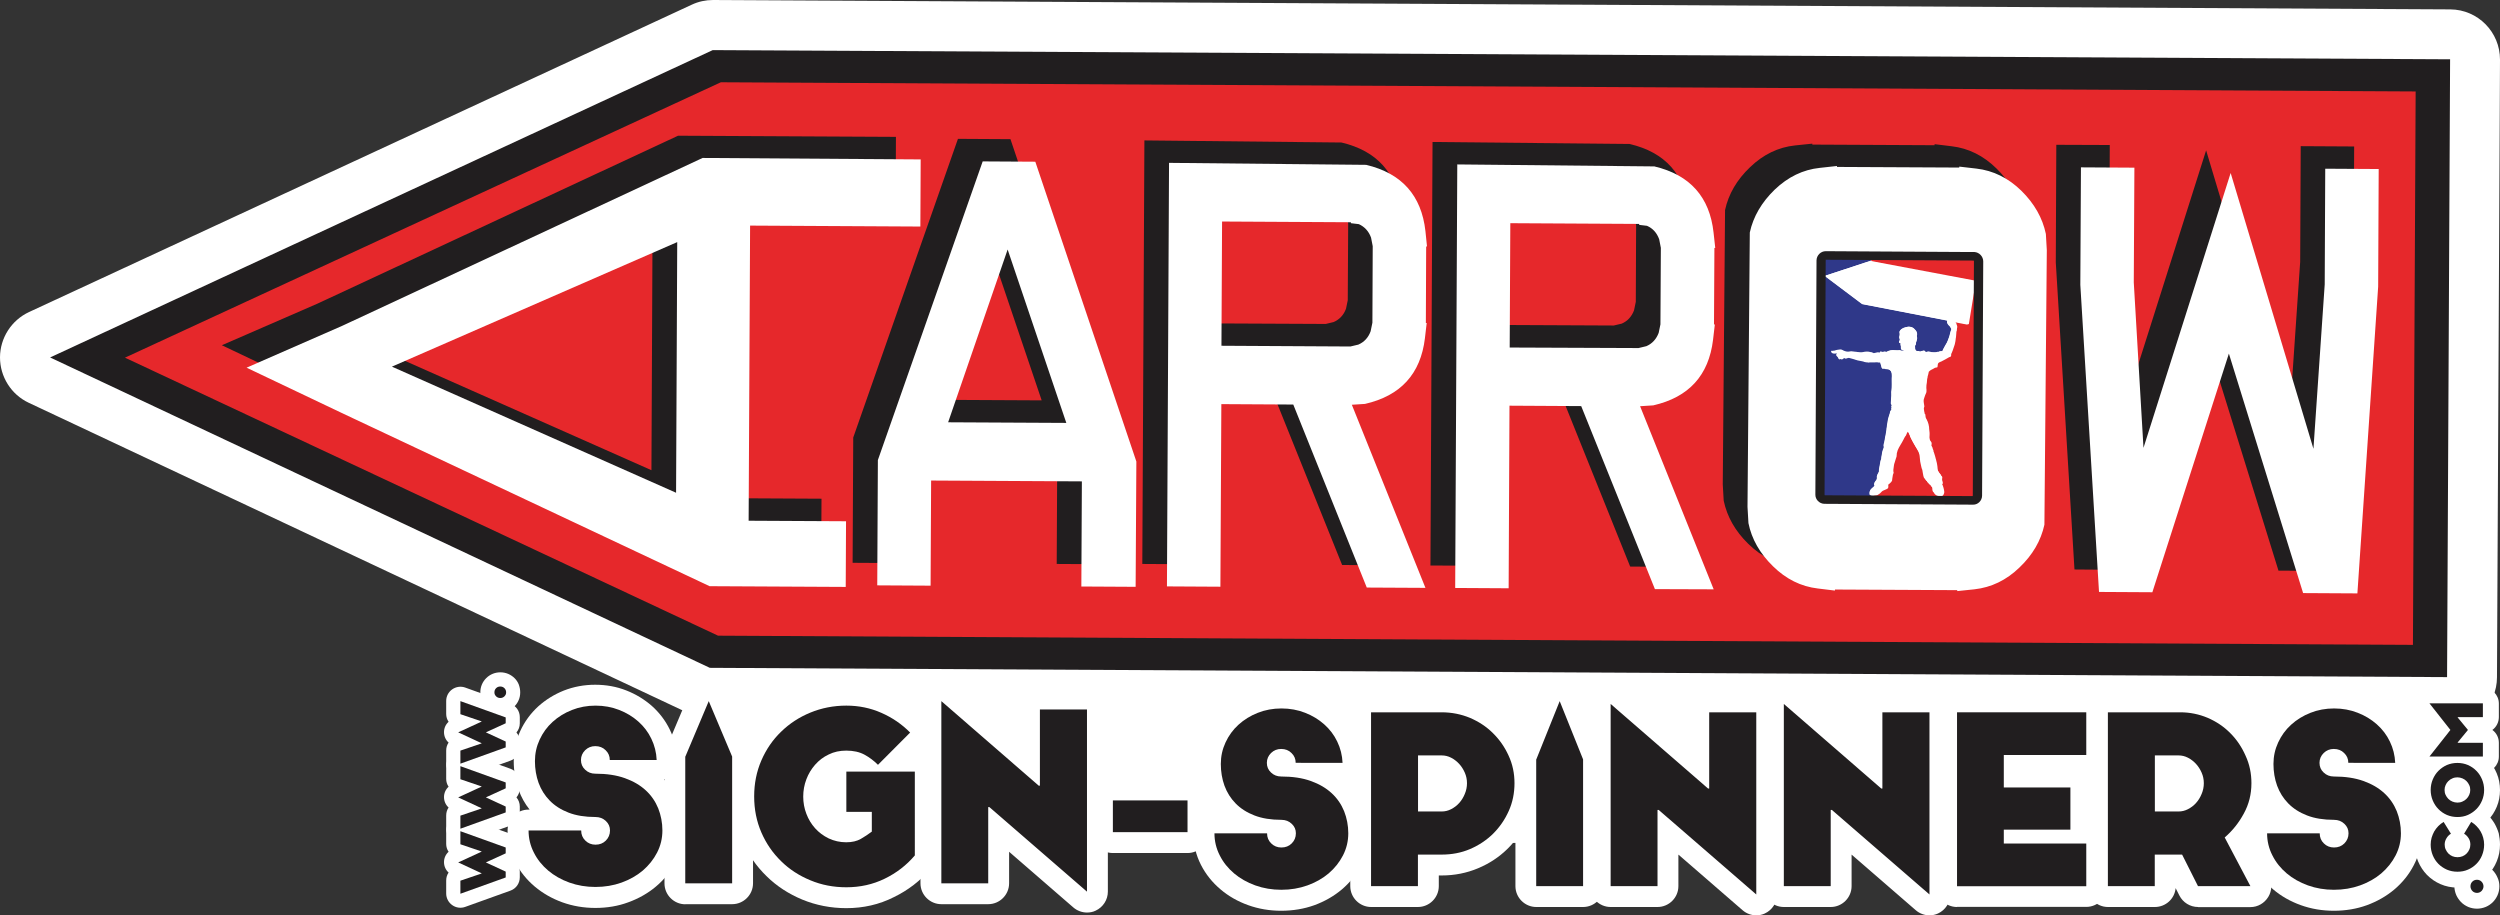 <?xml version="1.0" encoding="utf-8"?>
<!-- Generator: Adobe Illustrator 25.4.1, SVG Export Plug-In . SVG Version: 6.00 Build 0)  -->
<svg version="1.1" id="Layer_1" xmlns="http://www.w3.org/2000/svg" xmlns:xlink="http://www.w3.org/1999/xlink" x="0px" y="0px"
	 viewBox="0 0 239.47 87.68" style="enable-background:new 0 0 239.47 87.68;" xml:space="preserve">
<rect x="0" y="0" width="239.47" height="87.68" fill="#333333" stroke="none"/>
<style type="text/css">
	.st0{fill:#E6282B;}
	.st1{fill:#211E1F;}
	.st2{fill:#FFFFFF;}
	.st3{fill:#2F3889;}
	.st4{fill:#EB2024;}
	.st5{fill:#444444;}
	.st6{fill:#808080;}
	.st7{fill:#FFFFFF;stroke:#231F20;stroke-miterlimit:10;}
</style>
<g>
	<rect x="67.08" y="65.85" class="st2" width="168.74" height="14.89"/>
	<g>
		<g>
			<g>
				<g>
					<path class="st2" d="M239.47,5.72c0.01-2.64-2.11-4.8-4.75-4.82C234.71,0.9,68.3,0,68.3,0c-0.71,0-1.4,0.15-2.04,0.45
						L2.78,29.89C1.09,30.68,0.01,32.37,0,34.23c0,1.86,1.07,3.56,2.75,4.35l63.19,29.73c0.63,0.29,1.31,0.45,2,0.46
						c0.01,0,166.42,0.89,166.42,0.89c1.27,0.01,2.5-0.49,3.4-1.39c0.9-0.9,1.42-2.11,1.42-3.39L239.47,5.72z"/>
					<g>
						<g>
							<g>
								<polygon class="st0" points="7.49,34.29 67.63,6.05 231.93,6.94 231.65,63.59 66.56,62.7 								"/>
								<path class="st1" d="M4.8,34.24l63.19,29.73l166.41,0.89l0.29-59.18L68.27,4.8L4.8,34.24z M11.97,34.26L69.05,7.88
									l162.34,0.88l-0.26,53.01L68.78,60.89L11.97,34.26z"/>
								<g>
									<path class="st1" d="M106.42,54.05l-5.2-0.03l0.05-10.07l-14.43-0.08l-0.05,10.07l-5.12-0.03l0.06-12L91.76,13.3l5.03,0.03
										l9.68,28.72L106.42,54.05z M99.78,38.35l-5.62-16.61l-5.71,16.55L99.78,38.35z"/>
									<path class="st1" d="M128.56,54.12l-7.05-17.53l-6.88-0.04l-0.09,17.5l-5.12-0.03l0.2-40.57l18.88,0.2
										c3.41,0.81,5.3,2.93,5.68,6.34l0.16,1.47l-0.08,0l-0.04,7.33l0.08,0l-0.17,1.46c-0.41,3.42-2.33,5.51-5.74,6.29l-1.26,0.08
										l7.05,17.53L128.56,54.12z M126.99,31.03l0.75-0.18c0.56-0.24,0.96-0.66,1.19-1.27l0.17-0.82l0.04-7.33l-0.16-0.83
										c-0.22-0.61-0.62-1.04-1.17-1.29l-0.76-0.09l0-0.1l-12.34-0.06l-0.06,11.91L126.99,31.03z"/>
									<path class="st1" d="M156.15,54.27l-7.05-17.54l-6.88-0.04l-0.08,17.5l-5.12-0.02l0.2-40.57l18.87,0.19
										c3.42,0.8,5.31,2.93,5.68,6.35l0.16,1.47l-0.09,0l-0.04,7.33l0.09,0l-0.18,1.46c-0.41,3.42-2.32,5.51-5.74,6.29l-1.25,0.08
										l7.05,17.54L156.15,54.27z M154.58,31.18l0.76-0.18c0.56-0.24,0.95-0.67,1.18-1.27l0.17-0.82l0.03-7.33l-0.16-0.83
										c-0.22-0.6-0.62-1.04-1.17-1.29l-0.76-0.09l0-0.09l-12.34-0.07l-0.06,11.91L154.58,31.18z"/>
									<path class="st1" d="M198.71,54.55l-1.79-29.41l0.05-11.27l5.12,0.02l-0.05,10.99l0.93,15.86l8.35-26.34l7.93,26.43
										l1.08-15.75L220.38,14l5.12,0.03l-0.05,11.27l-1.99,29.39l-5.21-0.03l-7.11-22.93l-7.33,22.86L198.71,54.55z"/>
									<path class="st1" d="M173.4,54.42l-1.64-0.2c-1.61-0.19-3.05-0.9-4.3-2.13c-1.25-1.22-2.03-2.6-2.35-4.13l-0.09-1.56
										l0.22-26.28c0.33-1.53,1.13-2.9,2.4-4.11c1.26-1.21,2.7-1.91,4.31-2.08l1.65-0.17l0,0.09l11.71,0.06l0-0.1l1.64,0.2
										c1.61,0.19,3.04,0.9,4.29,2.13c1.25,1.23,2.04,2.6,2.35,4.14l0.1,1.55l-0.23,26.29c-0.33,1.52-1.13,2.9-2.39,4.11
										c-1.26,1.21-2.7,1.91-4.32,2.08l-1.65,0.18l0-0.09l-11.7-0.07L173.4,54.42z"/>
									<path class="st1" d="M85.82,13.11l-0.03,6.43l-16.31-0.09l-0.13,28.27l9.34,0.05l-0.03,6.3L65.61,54L30.38,37.41
										l-9.13-4.34l9.17-3.99L64.95,13L85.82,13.11z M62.51,21.04L35.19,32.97L62.4,45.04L62.51,21.04z"/>
									<g>
										<path class="st2" d="M108.78,56.21l-5.2-0.03l0.05-10.07l-14.44-0.08L89.14,56.1l-5.11-0.03l0.06-12l10.04-28.61
											l5.04,0.03l9.68,28.72L108.78,56.21z M102.14,40.51L96.52,23.9l-5.7,16.55L102.14,40.51z"/>
										<path class="st2" d="M130.92,56.28l-7.04-17.53l-6.89-0.04L116.9,56.2l-5.12-0.03l0.2-40.57l18.88,0.19
											c3.41,0.81,5.3,2.93,5.68,6.35l0.15,1.47l-0.08,0l-0.03,7.33l0.08,0l-0.17,1.46c-0.41,3.42-2.33,5.51-5.74,6.29
											l-1.26,0.08l7.05,17.54L130.92,56.28z M129.35,33.19l0.76-0.18c0.56-0.24,0.96-0.67,1.18-1.28l0.17-0.82l0.03-7.33
											l-0.16-0.82c-0.22-0.61-0.62-1.04-1.17-1.29l-0.76-0.09l0-0.09l-12.34-0.07l-0.06,11.9L129.35,33.19z"/>
										<path class="st2" d="M158.52,56.43l-7.06-17.53l-6.87-0.04l-0.08,17.49l-5.12-0.03l0.2-40.57l18.88,0.19
											c3.41,0.81,5.3,2.93,5.67,6.35l0.16,1.46l-0.08,0l-0.04,7.33l0.08,0l-0.17,1.46c-0.41,3.42-2.32,5.51-5.73,6.29
											l-1.26,0.08l7.05,17.54L158.52,56.43z M156.95,33.34l0.75-0.18c0.56-0.24,0.95-0.67,1.18-1.27l0.17-0.82l0.04-7.33
											l-0.16-0.82c-0.22-0.61-0.61-1.05-1.17-1.29l-0.75-0.09l0-0.09l-12.34-0.07l-0.06,11.91L156.95,33.34z"/>
										<path class="st2" d="M201.06,56.7l-1.79-29.41l0.06-11.26l5.12,0.03l-0.06,10.99l0.93,15.85l8.35-26.33l7.93,26.42
											l1.08-15.75l0.05-11.08l5.12,0.03l-0.05,11.26l-1.99,29.39l-5.2-0.03l-7.11-22.94l-7.33,22.86L201.06,56.7z"/>
										<path class="st2" d="M175.76,56.57l-1.64-0.2c-1.61-0.19-3.04-0.9-4.29-2.13c-1.26-1.23-2.04-2.6-2.35-4.13l-0.09-1.56
											l0.22-26.28c0.33-1.52,1.13-2.89,2.39-4.11c1.27-1.21,2.7-1.91,4.32-2.08l1.64-0.18l0,0.09l11.71,0.06l0.01-0.09
											l1.64,0.19c1.62,0.19,3.05,0.9,4.3,2.12c1.25,1.23,2.03,2.61,2.35,4.14l0.09,1.56l-0.23,26.29
											c-0.33,1.52-1.12,2.89-2.39,4.1c-1.26,1.22-2.7,1.91-4.32,2.09l-1.64,0.17l0-0.09l-11.71-0.06L175.76,56.57z"/>
										<path class="st2" d="M88.19,15.27l-0.03,6.43l-16.31-0.09l-0.14,28.27l9.33,0.05l-0.03,6.29l-13.04-0.07L32.74,39.56
											l-9.12-4.34l9.16-4.01l34.52-16.08L88.19,15.27z M64.87,23.19L37.54,35.12L64.76,47.2L64.87,23.19z"/>
									</g>
									<g>
										<path class="st3" d="M174.64,25.17c0.36-0.54,0.36-0.54,0.36-0.54c0.49-0.1,0.49-0.1,0.49-0.1
											c3.79,0.02,3.79,0.02,3.79,0.02c-0.02,0.43-0.02,0.43-0.02,0.43c-0.06-0.01-0.06-0.01-0.06-0.01
											c-4.39,1.45-4.39,1.45-4.39,1.45c3.59,2.7,3.59,2.7,3.59,2.7c8.15,1.58,8.15,1.58,8.15,1.58l0,0
											c-0.04,0.08-0.04,0.21,0.02,0.28c0.03,0.03,0.05,0.08,0.07,0.11c0.05,0.04,0.08,0.1,0.12,0.13
											c0.03,0.03,0.04,0.03,0.06,0.07c0.02,0.04,0.04,0.09,0.07,0.13c0.03,0.03,0.03,0.03,0.03,0.03
											c0.02,0.03,0.02,0.03,0.02,0.03c0.01,0.02,0,0.1-0.02,0.12c-0.01,0.05-0.04,0.12-0.06,0.17
											c-0.03,0.11-0.05,0.22-0.08,0.33c-0.04,0.13-0.04,0.13-0.04,0.13c-0.07,0.2-0.07,0.2-0.07,0.2
											c-0.07,0.18-0.07,0.18-0.07,0.18c-0.03,0.07-0.06,0.12-0.08,0.18c-0.03,0.07-0.07,0.12-0.1,0.17
											c-0.06,0.12-0.13,0.22-0.18,0.34c-0.03,0.04-0.06,0.09-0.08,0.15c-0.03,0.06-0.04,0.11-0.08,0.17
											c-0.03,0.02-0.03,0.02-0.03,0.02c-0.06,0-0.13-0.02-0.19,0.01c-0.06,0-0.13,0.04-0.2,0.06l-0.01-0.02
											c-0.02-0.01-0.04,0-0.05,0.01c-0.07,0.02-0.12,0.04-0.2,0.04c-0.11,0-0.25,0.01-0.37-0.01c-0.09-0.02-0.21-0.06-0.32-0.06
											c-0.08,0.01-0.18,0.07-0.27,0.02c-0.03-0.01-0.04-0.04-0.05-0.08c-0.03-0.02-0.07-0.03-0.12-0.04
											c-0.03,0-0.06,0.03-0.09,0.03c-0.08,0-0.14,0.04-0.21,0.06c-0.07,0.02-0.11-0.01-0.15-0.03c-0.08-0.02-0.1,0-0.16,0
											c-0.12-0.02-0.19-0.09-0.2-0.21c-0.01-0.03-0.02-0.07-0.01-0.11c0-0.08-0.03-0.17,0.01-0.23c0.02-0.04,0.05-0.06,0.06-0.1
											c0.02-0.04,0.01-0.08,0.01-0.12c0-0.05,0.02-0.08,0.03-0.12c0.02-0.09,0.07-0.18,0.08-0.29c0.02-0.07-0.01-0.14-0.02-0.22
											c-0.02-0.07,0-0.12,0.02-0.18c0.01-0.15-0.04-0.29-0.13-0.4c-0.03-0.04-0.07-0.07-0.1-0.11
											c-0.04-0.03-0.06-0.05-0.08-0.08c-0.05-0.04-0.09-0.07-0.14-0.09c-0.05-0.01-0.09-0.05-0.13-0.05
											c-0.09-0.02-0.18-0.03-0.27-0.03c-0.05,0-0.11,0.02-0.16,0.04c-0.03,0-0.05,0.01-0.08,0.01c-0.06,0.03-0.14,0.03-0.2,0.06
											c-0.08,0.05-0.15,0.07-0.21,0.12c-0.06,0.05-0.16,0.14-0.18,0.24c0,0.03-0.01,0.05,0,0.09c0,0.03,0.01,0.03,0.02,0.04
											c0,0.02,0,0.04-0.01,0.06c0,0.05,0.01,0.08,0.01,0.11c-0.01,0.08-0.04,0.15-0.05,0.23c0,0.08,0.04,0.13,0.05,0.2
											c0.01,0.05-0.02,0.11-0.03,0.16c-0.03,0.03-0.06,0.08-0.05,0.12c0,0.04,0.05,0.08,0.09,0.08c0.01,0.01,0.04,0,0.05,0.02
											c0.04,0.02,0.02,0.08,0.01,0.1c0,0.02-0.01,0.05,0,0.06c0,0.02,0.02,0.03,0.03,0.04c-0.04,0.03-0.02,0.09,0.01,0.12
											c0,0.07-0.03,0.15,0.01,0.23c0.03,0.05,0.07,0.08,0.14,0.09c0.01,0,0.14,0,0.15-0.01c-0.02,0.05-0.03,0.05-0.06,0.07
											c-0.04,0.01-0.09,0.02-0.13,0.02c-0.08,0.01-0.14-0.04-0.22-0.05c-0.08,0-0.18,0.01-0.26,0.01
											c-0.15,0.01-0.29-0.03-0.44-0.02c-0.12,0.01-0.25,0.02-0.36,0.07c-0.08,0.02-0.17,0.09-0.25,0.11
											c-0.01,0-0.04-0.02-0.06-0.03c-0.03,0-0.06-0.01-0.09-0.01c-0.03,0.01-0.06,0.01-0.08,0.02c-0.05,0-0.11,0.02-0.16,0.02
											c-0.04,0-0.11-0.07-0.16-0.04c-0.02,0.02-0.05,0.07-0.06,0.1c-0.05,0-0.11,0-0.16-0.01c-0.04,0-0.07,0-0.1,0
											c-0.1,0.02-0.18,0.04-0.27,0.06c-0.03,0.03-0.03,0.03-0.03,0.03c-0.03-0.03-0.06-0.03-0.08-0.06
											c-0.05-0.02-0.12-0.02-0.16-0.05c-0.04,0-0.06-0.01-0.09-0.01c-0.1-0.03-0.2-0.06-0.31-0.05c-0.03,0-0.07,0-0.1,0
											c-0.1,0-0.21,0.03-0.32,0.05c-0.17,0.04-0.35,0.01-0.52-0.01c-0.04,0-0.07-0.02-0.11-0.02c-0.1,0-0.19-0.02-0.28-0.03
											c-0.06,0-0.12-0.02-0.18-0.02c-0.07-0.01-0.13,0.02-0.18,0.02c-0.18,0.04-0.39,0-0.56-0.08c-0.07-0.03-0.13-0.06-0.2-0.1
											c-0.08-0.03-0.18-0.02-0.27,0c-0.1,0.02-0.18,0.02-0.28,0.05c-0.04,0.01-0.07,0.03-0.11,0.04c-0.06,0-0.11,0.02-0.17,0.02
											c-0.02,0-0.05,0.01-0.08,0.01c-0.02,0-0.07-0.03-0.09,0.01c-0.06,0.1,0.1,0.16,0.16,0.18c0.14,0.02,0.28-0.03,0.42-0.02
											c-0.01,0.05-0.07,0.1-0.09,0.15c-0.04,0.08,0.03,0.19,0.11,0.2c0.03,0,0.03,0,0.03,0l0,0.02c0,0.07-0.01,0.1,0.05,0.14
											c0.01,0.02,0.01,0.05,0.05,0.07c0.02,0.01,0.04,0.01,0.07,0c0.01-0.01,0.04-0.03,0.04-0.04c0.04,0.04,0.1,0.06,0.15,0.05
											c0.06-0.01,0.08-0.06,0.14-0.07c0.03-0.01,0.01-0.04,0-0.05c0.04,0,0.04,0,0.04,0c0.03,0,0.03,0,0.03,0
											c0-0.01,0.05,0.03,0.06,0.04c0.02,0.01,0.04,0,0.06,0.01c0.04,0,0.09-0.02,0.13-0.04c0.05-0.01,0.09-0.04,0.13-0.05
											c0.09-0.02,0.19,0.03,0.28,0.05c0.03,0.01,0.06,0.02,0.09,0.02c0.19,0.05,0.37,0.14,0.56,0.18c0.03,0,0.07,0.01,0.1,0.03
											c0.15,0.02,0.28,0.04,0.42,0.08c0.06,0.02,0.14,0.04,0.2,0.05c0.06,0.01,0.13,0.03,0.19,0.03c0.04,0,0.07,0.01,0.11,0.01
											c0.03,0.01,0.06,0,0.1,0c0.02-0.01,0.04,0,0.07-0.01c0.13,0,0.28,0,0.41,0c0.13,0,0.28-0.01,0.4,0.01
											c0.04,0.02,0.1,0,0.14,0c0.07,0.03,0.05,0.07,0.06,0.16c0.01,0.05,0.04,0.11,0.06,0.17c0.04,0.12,0.02,0.31,0.17,0.29
											c0.02-0.01,0.04-0.03,0.06-0.03c0.01,0,0.03-0.01,0.03,0c0.02,0,0.03,0.03,0.05,0.03c0.01,0,0.03-0.02,0.05,0
											c0.03,0.03,0.08,0.02,0.13,0.02c0.04,0,0.08,0.01,0.13,0.03c0.03,0.01,0.08,0.01,0.12,0.03c0.05,0.03,0.13,0.07,0.16,0.12
											c0.07,0.08,0.1,0.2,0.12,0.3c0.01,0.07,0,0.12,0.01,0.18c0.01,0.05,0,0.09,0,0.14c0,0.09-0.02,0.18-0.01,0.27
											c0,0.33,0.02,0.64-0.02,0.97c-0.01,0.05,0,0.1-0.02,0.16c0,0.06-0.01,0.12,0,0.17c0.01,0.16,0,0.34-0.02,0.51
											c-0.01,0.14,0,0.27-0.02,0.4c-0.02,0.08,0.03,0.15,0.08,0.22c0.01,0.03-0.03,0.08-0.04,0.1c0,0.05,0.01,0.07,0.02,0.1
											c0.02,0.03,0.01,0.04-0.01,0.07c-0.02,0.05-0.01,0.1,0,0.14l0,0.04c0,0.02-0.04,0.06-0.05,0.07
											c-0.03,0.02-0.06,0.03-0.06,0.08c-0.01,0-0.01,0.03-0.01,0.05c-0.01,0.06-0.02,0.11-0.04,0.17
											c-0.05,0.17-0.12,0.34-0.16,0.52c-0.02,0.07-0.02,0.15-0.04,0.23c0,0.08-0.03,0.15-0.04,0.24c0,0.03-0.02,0.08-0.02,0.11
											c0,0.1-0.02,0.19-0.04,0.3c-0.01,0.11-0.01,0.22-0.04,0.32c-0.02,0.12-0.04,0.25-0.06,0.37
											c-0.02,0.12-0.07,0.24-0.07,0.36c-0.02,0.11-0.03,0.21-0.06,0.32c-0.03,0.07-0.05,0.16-0.06,0.25c0,0.04,0,0.06,0.01,0.11
											c0.03,0.1-0.01,0.15-0.04,0.25c-0.02,0.02-0.03,0.05-0.03,0.08c-0.03,0.06-0.04,0.14-0.06,0.2
											c-0.03,0.07-0.02,0.15-0.04,0.23c-0.02,0.08-0.03,0.18-0.05,0.28c-0.01,0.05-0.01,0.08-0.01,0.13
											c-0.01,0.07-0.04,0.14-0.07,0.22c-0.02,0.09-0.04,0.18-0.05,0.28c-0.04,0.18-0.07,0.38-0.1,0.57c0,0.04,0,0.09,0,0.13
											c0,0.12-0.07,0.16-0.11,0.27c-0.04,0.09-0.09,0.2-0.1,0.29c0,0.04,0.02,0.08,0.02,0.12c0,0.04-0.05,0.09-0.04,0.12
											c0,0.04,0,0.04,0,0.04c-0.04,0.06-0.1,0.09-0.13,0.16c-0.02,0.03-0.02,0.04-0.04,0.07c-0.04,0.04-0.04,0.09-0.05,0.14
											c-0.01,0.05-0.03,0.09,0,0.13c0.01,0.02,0.03,0.01,0.03,0.02c0.03,0.03-0.01,0.03-0.03,0.06
											c-0.02,0.01-0.01,0.03-0.02,0.06c-0.01,0.01-0.02,0.02-0.03,0.03c-0.06,0.04-0.12,0.09-0.17,0.14
											c-0.07,0.06-0.14,0.14-0.18,0.23c-0.06,0.11-0.06,0.24-0.05,0.36c0.03,0.06,0.07,0.08,0.12,0.09
											c0.06,0.03,0.13,0.04,0.19,0.04c0.04,0,0.07,0,0.1,0c0,0.26,0,0.26,0,0.26c-4.23,0.06-4.23,0.06-4.23,0.06
											c-0.55-0.19-0.55-0.19-0.55-0.19c-0.23-0.54-0.23-0.54-0.23-0.54"/>
										<path class="st0" d="M179.59,47.28c0.07-0.01,0.16-0.02,0.22-0.07c0.07-0.02,0.13-0.07,0.19-0.11
											c0.02-0.02,0.04-0.03,0.05-0.06c0.04-0.03,0.1-0.08,0.12-0.12c0.03-0.03,0.05-0.05,0.09-0.09
											c0.07-0.03,0.16-0.06,0.23-0.09c0.03-0.02,0.06-0.04,0.11-0.06c0.01,0,0.04-0.02,0.06-0.03c0.03-0.02,0.07-0.03,0.09-0.05
											c0.01,0,0.05-0.02,0.05-0.03c0.01-0.16,0.01-0.16,0.01-0.16c0.01-0.02,0.01-0.04,0.01-0.06c0-0.02-0.02-0.09-0.01-0.1
											c0.02-0.04,0.08-0.07,0.12-0.1c0.06-0.06,0.2-0.19,0.23-0.28c0.02-0.05,0.02-0.11,0.03-0.15c0.01-0.14,0.03-0.3,0.05-0.43
											c0.01-0.04,0.08-0.17,0.08-0.19c-0.02-0.08-0.01-0.18-0.01-0.26c0-0.15,0.04-0.29,0.05-0.45
											c0.02-0.08,0.03-0.15,0.05-0.23c0.05-0.16,0.11-0.32,0.16-0.48c0.03-0.08,0.03-0.08,0.03-0.08
											c0.02-0.05,0.02-0.05,0.02-0.05c0.02-0.09-0.01-0.18,0.02-0.27c0.02-0.1,0.05-0.21,0.08-0.31
											c0.06-0.16,0.16-0.33,0.25-0.47c0.11-0.16,0.19-0.35,0.29-0.52c0.06-0.1,0.1-0.21,0.17-0.31
											c0.02-0.02,0.04-0.04,0.06-0.06c0.01-0.04,0.03-0.09,0.04-0.13c0.02-0.03,0.04-0.08,0.05-0.11
											c0.02-0.05,0.04-0.09,0.07-0.12c0.05-0.06,0.1,0.05,0.12,0.1c0.01,0.03,0.02,0.06,0.04,0.09c0.02,0.06,0.05,0.1,0.08,0.16
											c0.01,0.03,0.02,0.06,0.04,0.09c0.02,0.06,0.03,0.11,0.04,0.15c0.03,0.06,0.06,0.13,0.09,0.17
											c0.02,0.05,0.05,0.08,0.07,0.13c0.02,0.03,0.03,0.07,0.05,0.11c0.06,0.12,0.14,0.23,0.2,0.35
											c0.05,0.1,0.11,0.19,0.17,0.29c0.05,0.06,0.1,0.14,0.13,0.22c0.02,0.03,0.03,0.08,0.06,0.11
											c0.02,0.04,0.04,0.07,0.05,0.12c0.09,0.21,0.1,0.45,0.12,0.68c0.01,0.24,0.09,0.47,0.13,0.71
											c0.01,0.1,0.05,0.17,0.09,0.26c0.01,0.1,0.04,0.2,0.05,0.31c0.01,0.09,0.03,0.19,0.05,0.27c0.01,0.04,0.03,0.1,0.04,0.14
											c0.01,0.04,0.04,0.08,0.07,0.11c0.02,0.02,0.04,0.03,0.06,0.04c0,0.01,0.05,0.02,0.05,0.02c0.01,0.04,0.02,0.08,0.04,0.12
											c0.01,0.02,0.03,0.03,0.04,0.04c0.01,0.01,0.04,0.02,0.04,0.02c0.03,0.06,0.05,0.08,0.09,0.12
											c0.02,0.01,0.04,0.03,0.07,0.04c0.01,0.01,0.03,0.04,0.05,0.04c0.01,0.01,0.01,0.01,0.01,0.01c0,0.04,0,0.08,0.04,0.12
											c0.03,0.03,0.07,0.04,0.11,0.07c0.07,0.06,0.11,0.13,0.14,0.21c0.02,0.1,0,0.2,0.02,0.28c0.02,0.05,0.03,0.09,0.04,0.12
											c0.01,0.04,0.04,0.05,0.06,0.07c0.02,0.02,0.04,0.06,0.07,0.07c0.03,0.02,0.06,0.05,0.1,0.06
											c0.09,0.05,0.21,0.08,0.32,0.07c0.03,0,0.07,0,0.12-0.01c0.16-0.01,0.24-0.15,0.28-0.31c0-0.04,0.01-0.07,0-0.09
											c-0.01-0.12-0.02-0.25-0.06-0.36c-0.01-0.05-0.04-0.09-0.05-0.14c0-0.03-0.01-0.06-0.02-0.09
											c-0.02-0.04-0.03-0.09-0.05-0.13c0-0.03-0.02-0.04-0.04-0.06c0.04,0,0.04,0,0.04,0c0.04,0.02,0.04,0.02,0.04,0.02
											c0-0.09,0-0.09,0-0.09c0.01-0.05,0.01-0.11-0.01-0.16c-0.03-0.08-0.05-0.14-0.05-0.23c0.01-0.03,0.03-0.06,0.03-0.1
											c0-0.05,0-0.11-0.02-0.14c-0.03-0.02-0.06-0.03-0.06-0.05c-0.02-0.04-0.03-0.05-0.05-0.07c-0.02-0.01-0.04-0.01-0.05-0.01
											c-0.02-0.02-0.03-0.07-0.05-0.09c-0.02-0.06-0.05-0.09-0.07-0.14c-0.04-0.05-0.07-0.11-0.11-0.17
											c-0.01-0.01-0.01-0.05-0.01-0.08c-0.01-0.05-0.02-0.08-0.02-0.12c-0.02-0.05-0.02-0.08-0.02-0.13
											c-0.01-0.08-0.01-0.15-0.02-0.23c-0.03-0.12-0.05-0.24-0.09-0.36c-0.01-0.08-0.02-0.15-0.06-0.23
											c-0.02-0.05-0.02-0.08-0.03-0.15c-0.02-0.06-0.05-0.13-0.07-0.2c-0.01-0.03-0.02-0.06-0.02-0.1
											c-0.02-0.04-0.03-0.08-0.04-0.12c-0.01-0.04-0.03-0.06-0.04-0.09c-0.02-0.05,0-0.11-0.02-0.15
											c-0.01-0.03-0.04-0.06-0.05-0.09c-0.03-0.06-0.04-0.11-0.06-0.16c-0.02-0.05-0.05-0.09-0.07-0.14
											c-0.02-0.06,0-0.1,0.01-0.15c0-0.06,0-0.13-0.03-0.18c-0.02-0.05-0.06-0.09-0.1-0.13c-0.03-0.05-0.04-0.14-0.05-0.2
											c0.01-0.05-0.02-0.1-0.02-0.15c0-0.05,0-0.12,0.01-0.17c0-0.09,0.01-0.18,0-0.26c-0.02-0.09-0.02-0.18-0.03-0.27
											c0-0.03-0.02-0.05-0.01-0.09c0-0.06,0-0.11-0.01-0.17c-0.02-0.18-0.07-0.35-0.14-0.52c-0.02-0.05-0.05-0.1-0.06-0.16
											c-0.03-0.05-0.06-0.08-0.08-0.12c-0.03-0.05-0.03-0.1-0.04-0.15c-0.01-0.02-0.04-0.26-0.05-0.26
											c-0.04-0.02-0.04-0.02-0.04-0.02c-0.02-0.1-0.04-0.19-0.06-0.29c-0.01-0.07-0.01-0.14-0.02-0.21
											c-0.01-0.07,0.02-0.15,0.04-0.21c-0.01-0.02,0-0.05-0.02-0.09c-0.02-0.18-0.07-0.37-0.05-0.57
											c0.02-0.14,0.1-0.28,0.15-0.42c0.02-0.12,0.08-0.2,0.11-0.32c0.01-0.12-0.01-0.25-0.02-0.36c0-0.17,0.03-0.35,0.05-0.52
											c0.01-0.08,0.01-0.15,0.01-0.23c0-0.03,0.01-0.07,0.01-0.1c0-0.05,0.02-0.08,0.03-0.11c0.01-0.06,0.01-0.1,0.03-0.16
											c0.02-0.09,0.03-0.17,0.05-0.26c0.01-0.03,0.01-0.06,0.02-0.09c0-0.01,0-0.05,0.01-0.05c0.06-0.08,0.13-0.14,0.21-0.19
											c0.05-0.03,0.11-0.04,0.17-0.09c0.04-0.02,0.09-0.05,0.13-0.08c0.06-0.03,0.11-0.06,0.17-0.07
											c0.14-0.02,0.16,0.01,0.17-0.15c0.02-0.09,0.02-0.21,0.09-0.27c0.01-0.01,0.02-0.02,0.03-0.03
											c0.07-0.05,0.16-0.07,0.24-0.11c0.38-0.18,0.38-0.18,0.38-0.18c0.07-0.04,0.14-0.09,0.21-0.13
											c0.04-0.03,0.08-0.05,0.12-0.07c0.05-0.03,0.09-0.03,0.14-0.06c0.09-0.03,0.09-0.18,0.08-0.26c0-0.02,0.04-0.08,0.05-0.1
											c0.02-0.07,0.07-0.14,0.08-0.2c0.07-0.18,0.13-0.37,0.18-0.55c0.01-0.03,0.02-0.07,0.03-0.1
											c0.06-0.17,0.07-0.36,0.11-0.55c0-0.05,0.01-0.07,0.01-0.11c0.02-0.12,0.02-0.23,0.02-0.35c0.01-0.05,0.01-0.1,0.01-0.15
											c0-0.04,0.03-0.07,0.04-0.1c0.02-0.03,0.01-0.09,0.01-0.13c0-0.05,0-0.08,0.01-0.12c0.01-0.05,0.03-0.08,0.03-0.13
											c-0.01-0.04-0.02-0.09-0.04-0.14c-0.02-0.05-0.03-0.12-0.05-0.17C187.26,31,187.26,31,187.26,31
											c-0.02-0.03-0.02-0.03-0.02-0.03c-0.01-0.02-0.01-0.02-0.01-0.02c-0.02-0.02-0.02-0.02-0.02-0.02
											c-0.01-0.02-0.02-0.04-0.04-0.08c1.3,0.25,1.3,0.25,1.3,0.25c0.58-3.51,0.58-3.51,0.58-3.51
											c0.08-0.01,0.08-0.01,0.08-0.01c-0.08-0.01-0.08-0.01-0.08-0.01c0.09-0.58,0.09-0.58,0.09-0.58
											c-9.89-1.92-9.89-1.92-9.89-1.92c0.01-0.41,0.01-0.41,0.01-0.41c0.02-0.1,0.02-0.1,0.02-0.1
											c9.32,0.14,9.32,0.14,9.32,0.14c0.5,0.22,0.5,0.22,0.5,0.22c0.41,0.58,0.41,0.58,0.41,0.58
											c-0.45,22.23-0.33,21.79-0.33,21.79c0.09,0.09,0.3,0.07-0.28,0.56c-9.11-0.2-9.41-0.27-9.41-0.27c0-0.27,0-0.27,0-0.27
											C179.52,47.29,179.55,47.29,179.59,47.28"/>
										<path class="st2" d="M189.26,26.89c-0.09,0.59-0.09,0.59-0.09,0.59c0,0.02,0,0.02,0,0.02c-0.58,3.56-0.58,3.56-0.58,3.56
											c-1.3-0.25-1.3-0.25-1.3-0.25c0.01,0.02,0.03,0.06,0.05,0.08c0.02,0.02,0.02,0.02,0.02,0.02
											c0.01,0.02,0.01,0.02,0.01,0.02c0.02,0.04,0.02,0.04,0.02,0.04c0.01,0.02,0.01,0.02,0.01,0.02
											c0.01,0.05,0.02,0.12,0.05,0.17c0.02,0.04,0.03,0.1,0.03,0.13c0.01,0.06-0.01,0.1-0.02,0.14
											c-0.01,0.04-0.01,0.08-0.01,0.11c0,0.04,0,0.1-0.01,0.13c0,0.04-0.04,0.07-0.04,0.11c-0.01,0.06-0.01,0.1-0.01,0.16
											c-0.01,0.12-0.02,0.24-0.03,0.36c-0.01,0.05-0.01,0.08-0.02,0.11c-0.02,0.18-0.04,0.37-0.09,0.55
											c-0.01,0.04-0.02,0.07-0.03,0.1c-0.06,0.19-0.12,0.37-0.19,0.56c-0.02,0.06-0.07,0.13-0.08,0.2
											c-0.01,0.02-0.05,0.07-0.05,0.09c0.01,0.09,0.01,0.23-0.08,0.27c-0.05,0.02-0.1,0.02-0.14,0.05
											c-0.04,0.02-0.08,0.05-0.12,0.07c-0.08,0.04-0.15,0.09-0.23,0.13c-0.38,0.2-0.38,0.2-0.38,0.2
											c-0.08,0.03-0.17,0.06-0.24,0.11c0,0.02-0.01,0.03-0.04,0.04c-0.05,0.06-0.06,0.19-0.07,0.28
											c-0.01,0.16-0.03,0.13-0.17,0.15c-0.06,0.01-0.12,0.04-0.17,0.07c-0.03,0.03-0.09,0.05-0.14,0.08
											c-0.05,0.03-0.11,0.05-0.16,0.08c-0.08,0.05-0.15,0.11-0.21,0.18c-0.01,0.01-0.01,0.06-0.01,0.07
											c-0.01,0.02-0.01,0.05-0.02,0.09c-0.03,0.09-0.03,0.18-0.07,0.26c0,0.05-0.02,0.11-0.02,0.15
											c-0.01,0.05-0.03,0.08-0.03,0.11c-0.01,0.03-0.01,0.07-0.01,0.11c-0.01,0.07-0.02,0.15-0.02,0.23
											c-0.03,0.17-0.06,0.34-0.05,0.52c0.01,0.12,0.03,0.24,0.01,0.37c-0.01,0.12-0.09,0.21-0.12,0.32
											c-0.04,0.15-0.11,0.28-0.14,0.43c-0.03,0.2,0.03,0.38,0.05,0.57c0,0.04,0,0.06,0.01,0.09c-0.02,0.07-0.06,0.16-0.05,0.22
											c0.02,0.06,0.02,0.13,0.03,0.21c0.02,0.1,0.05,0.19,0.06,0.29c0.05,0.02,0.05,0.02,0.05,0.02
											c0.01,0.01,0.03,0.24,0.03,0.27c0.02,0.05,0.02,0.1,0.05,0.14c0.03,0.04,0.05,0.07,0.07,0.12
											c0.02,0.07,0.05,0.12,0.08,0.18c0.06,0.16,0.11,0.33,0.13,0.51c0.01,0.06,0.01,0.11,0.01,0.18
											c0.01,0.04,0.01,0.06,0.01,0.09c0.01,0.09,0.02,0.18,0.03,0.27c0.01,0.09,0,0.17,0,0.26c-0.01,0.07-0.01,0.12-0.01,0.19
											c0,0.05,0.02,0.1,0.02,0.14c0.02,0.07,0.02,0.16,0.07,0.19c0.02,0.06,0.07,0.09,0.1,0.15c0.02,0.05,0.02,0.12,0.02,0.18
											c-0.01,0.05-0.04,0.1-0.01,0.15c0.02,0.06,0.05,0.1,0.08,0.15c0.02,0.04,0.03,0.11,0.04,0.16
											c0.02,0.04,0.04,0.07,0.05,0.1c0.02,0.04,0.01,0.1,0.02,0.15c0.02,0.02,0.03,0.06,0.04,0.09
											c0.02,0.05,0.03,0.09,0.04,0.12c0.01,0.03,0.02,0.06,0.03,0.1c0.01,0.06,0.04,0.13,0.06,0.2c0.01,0.06,0.02,0.1,0.04,0.16
											c0.03,0.07,0.04,0.15,0.06,0.23c0.04,0.12,0.06,0.24,0.08,0.38c0.02,0.07,0.02,0.15,0.03,0.23c0,0.03,0.01,0.07,0.01,0.11
											c0,0.04,0.01,0.08,0.02,0.13c0,0.01,0,0.06,0.01,0.08c0.04,0.05,0.07,0.11,0.11,0.16c0.02,0.05,0.05,0.08,0.07,0.14
											c0.01,0.02,0.03,0.07,0.05,0.09c0,0.01,0.03,0.02,0.04,0.02c0.02,0.02,0.03,0.05,0.06,0.07c0.02,0.02,0.04,0.03,0.06,0.06
											c0.02,0.03,0.03,0.09,0.03,0.13c0,0.04-0.02,0.08-0.02,0.12c-0.01,0.09,0.01,0.15,0.04,0.23
											c0.02,0.05,0.03,0.11,0.03,0.17c0,0.08,0,0.08,0,0.08c-0.06-0.02-0.06-0.02-0.06-0.02c-0.04,0-0.04,0-0.04,0
											c0.02,0.01,0.04,0.03,0.05,0.05c0.01,0.05,0.03,0.08,0.05,0.13c0.02,0.03,0.02,0.06,0.03,0.09
											c0.01,0.05,0.02,0.09,0.04,0.13c0.04,0.11,0.05,0.25,0.07,0.38c0,0.02,0,0.06-0.01,0.09c-0.04,0.16-0.12,0.31-0.27,0.32
											c-0.05,0-0.09,0-0.13,0c-0.1,0.01-0.22-0.01-0.31-0.06c-0.04-0.02-0.07-0.05-0.1-0.07c-0.03-0.02-0.05-0.04-0.08-0.06
											c-0.02-0.04-0.04-0.05-0.05-0.08c-0.02-0.03-0.02-0.07-0.04-0.11c-0.03-0.09,0-0.18-0.04-0.29
											c-0.03-0.08-0.07-0.15-0.14-0.21c-0.04-0.03-0.08-0.05-0.11-0.09c-0.03-0.04-0.03-0.07-0.03-0.11
											c-0.02-0.02-0.02-0.02-0.02-0.02c-0.02,0-0.04-0.01-0.05-0.03c-0.01-0.01-0.05-0.02-0.07-0.03
											c-0.03-0.03-0.07-0.07-0.09-0.12c0-0.01-0.03-0.02-0.04-0.03c-0.02-0.01-0.03-0.02-0.04-0.04
											c-0.02-0.03-0.04-0.07-0.06-0.12c0,0-0.03-0.02-0.04-0.02c-0.02-0.02-0.03-0.04-0.05-0.05c-0.03-0.03-0.06-0.08-0.08-0.12
											c-0.01-0.04-0.02-0.08-0.03-0.12c-0.03-0.1-0.04-0.2-0.06-0.29c-0.02-0.09-0.04-0.21-0.06-0.31
											c-0.03-0.08-0.06-0.16-0.08-0.26c-0.05-0.24-0.12-0.47-0.14-0.71c-0.02-0.25-0.03-0.49-0.12-0.69
											c0-0.05-0.04-0.09-0.06-0.12c-0.02-0.04-0.03-0.07-0.05-0.11c-0.04-0.09-0.09-0.15-0.14-0.23
											c-0.06-0.09-0.12-0.19-0.17-0.29c-0.06-0.12-0.14-0.23-0.2-0.35c-0.02-0.03-0.03-0.08-0.05-0.11
											c-0.03-0.04-0.06-0.07-0.08-0.12c-0.03-0.06-0.06-0.12-0.07-0.17c-0.04-0.06-0.04-0.11-0.07-0.16
											c-0.01-0.03-0.02-0.07-0.04-0.09c-0.03-0.06-0.05-0.1-0.08-0.16c-0.02-0.03-0.03-0.07-0.04-0.1
											c-0.02-0.05-0.07-0.17-0.12-0.1c-0.03,0.03-0.05,0.08-0.07,0.12c-0.02,0.04-0.03,0.08-0.05,0.11
											c-0.02,0.05-0.03,0.09-0.06,0.13c-0.01,0.02-0.04,0.04-0.06,0.07c-0.07,0.09-0.1,0.21-0.16,0.3
											c-0.1,0.17-0.18,0.36-0.3,0.53c-0.09,0.14-0.18,0.32-0.25,0.48c-0.04,0.11-0.07,0.21-0.09,0.31
											c-0.01,0.1,0,0.19-0.02,0.28c-0.01,0.06-0.01,0.06-0.01,0.06c-0.03,0.07-0.03,0.07-0.03,0.07
											c-0.05,0.17-0.1,0.33-0.15,0.49c-0.03,0.08-0.05,0.15-0.06,0.23c-0.02,0.16-0.04,0.3-0.06,0.45c0,0.09,0,0.2,0.03,0.28
											c0,0.02-0.06,0.15-0.07,0.18c-0.02,0.15-0.04,0.29-0.07,0.43c0,0.06,0,0.11-0.02,0.15c-0.04,0.1-0.17,0.22-0.24,0.28
											c-0.04,0.04-0.09,0.06-0.12,0.1c-0.01,0.02,0.01,0.08,0.01,0.1c0,0.04,0,0.06,0,0.08c-0.02,0.14-0.02,0.14-0.02,0.14
											c0,0.02-0.04,0.04-0.05,0.04c-0.03,0.01-0.05,0.03-0.09,0.06c-0.03,0.01-0.04,0.02-0.07,0.03
											c-0.04,0.01-0.08,0.04-0.11,0.05c-0.08,0.04-0.15,0.05-0.22,0.1c-0.04,0.02-0.06,0.06-0.1,0.09
											c-0.03,0.04-0.08,0.09-0.12,0.12c-0.03,0.02-0.04,0.03-0.06,0.05c-0.07,0.05-0.13,0.09-0.2,0.13
											c-0.06,0.03-0.15,0.05-0.22,0.05c-0.04,0.01-0.08,0.01-0.11,0.02c-0.03,0-0.06,0-0.1,0c-0.06,0-0.13-0.01-0.19-0.05
											c-0.05-0.02-0.09-0.03-0.12-0.09c-0.01-0.12-0.01-0.25,0.05-0.37c0.03-0.09,0.11-0.15,0.18-0.22
											c0.06-0.06,0.12-0.11,0.17-0.16c0.01-0.01,0.02-0.01,0.03-0.03c0.01-0.01,0-0.03,0.02-0.04c0.02-0.02,0.06-0.02,0.03-0.05
											c0-0.01-0.02-0.01-0.03-0.02c-0.03-0.05-0.01-0.07,0-0.13c0.01-0.05,0.01-0.1,0.05-0.14c0.02-0.02,0.03-0.04,0.04-0.06
											c0.03-0.06,0.09-0.1,0.13-0.15c0-0.05,0-0.05,0-0.05c-0.01-0.02,0.04-0.07,0.04-0.12c0-0.04-0.02-0.08-0.02-0.12
											c0-0.1,0.05-0.2,0.09-0.29c0.05-0.11,0.12-0.16,0.12-0.27c0-0.05,0-0.09,0-0.13c0.04-0.19,0.07-0.38,0.11-0.57
											c0.01-0.1,0.03-0.2,0.05-0.28c0.02-0.08,0.06-0.16,0.07-0.22c0-0.06,0-0.09,0.01-0.13c0.02-0.1,0.03-0.2,0.05-0.29
											c0.02-0.07,0.01-0.15,0.04-0.23c0.02-0.07,0.03-0.13,0.06-0.2c0.01-0.03,0.02-0.05,0.04-0.08
											c0.03-0.09,0.06-0.15,0.03-0.25c0-0.05-0.01-0.07-0.01-0.11c0.02-0.09,0.03-0.17,0.06-0.25c0.03-0.1,0.04-0.2,0.06-0.31
											c0-0.12,0.04-0.25,0.07-0.37c0.02-0.12,0.04-0.24,0.06-0.36c0.03-0.11,0.03-0.22,0.04-0.33c0.03-0.09,0.04-0.18,0.04-0.28
											c0-0.04,0.02-0.08,0.02-0.11c0.01-0.09,0.04-0.16,0.04-0.24c0.01-0.08,0.01-0.16,0.04-0.24c0.04-0.18,0.11-0.35,0.16-0.53
											c0.02-0.05,0.03-0.1,0.04-0.15c0-0.02,0-0.04,0.01-0.07c0.01-0.03,0.03-0.05,0.06-0.07c0.01-0.01,0.05-0.04,0.05-0.06
											l0-0.04c-0.02-0.05-0.02-0.1,0-0.14c0.02-0.03,0.03-0.05,0.01-0.08c-0.01-0.03-0.02-0.05-0.02-0.08
											c0.01-0.03,0.06-0.08,0.04-0.11c-0.04-0.08-0.09-0.13-0.07-0.22c0.02-0.14,0.01-0.26,0.02-0.39
											c0.02-0.18,0.03-0.34,0.02-0.51c-0.01-0.06,0-0.12,0-0.18c0.01-0.04,0-0.1,0.02-0.15c0.04-0.32,0.03-0.65,0.02-0.96
											c-0.01-0.09,0.01-0.18,0.01-0.27c0-0.04,0.02-0.09,0-0.13c-0.01-0.07,0-0.12-0.01-0.19c-0.02-0.1-0.05-0.21-0.13-0.29
											c-0.03-0.05-0.11-0.09-0.16-0.12c-0.03-0.02-0.09-0.02-0.11-0.03c-0.05-0.01-0.09-0.02-0.13-0.02
											c-0.04,0-0.1,0.01-0.12-0.02c-0.02-0.02-0.04,0-0.06,0c-0.02-0.01-0.02-0.02-0.04-0.03c-0.01,0-0.02,0-0.03,0
											c-0.02,0-0.04,0.02-0.06,0.02c-0.15,0.04-0.13-0.15-0.17-0.28c-0.02-0.05-0.05-0.11-0.06-0.17
											c-0.01-0.08,0-0.12-0.06-0.15c-0.04-0.02-0.1,0-0.14,0c-0.13-0.04-0.27-0.03-0.4-0.02c-0.14,0-0.28,0-0.41,0
											c-0.03,0-0.05,0-0.07,0c-0.04,0.02-0.07,0.02-0.1,0.02c-0.04,0-0.07-0.02-0.11-0.02c-0.06,0-0.13,0-0.19-0.02
											c-0.06-0.01-0.14-0.03-0.2-0.06c-0.13-0.03-0.28-0.06-0.42-0.09c-0.03,0-0.06-0.01-0.1-0.01
											c-0.18-0.04-0.37-0.13-0.55-0.17c-0.04,0-0.07-0.02-0.09-0.02c-0.09-0.02-0.2-0.07-0.28-0.06
											c-0.04,0.01-0.08,0.03-0.13,0.04c-0.04,0.01-0.09,0.04-0.13,0.03c-0.02,0-0.04,0-0.06-0.01c-0.01,0-0.06-0.05-0.06-0.05
											c-0.03,0.02-0.03,0.02-0.03,0.02c-0.05-0.02-0.05-0.02-0.05-0.02c0.01,0.03,0.03,0.05,0,0.06
											c-0.06,0.02-0.08,0.07-0.14,0.07c-0.05,0.02-0.12,0-0.16-0.04c0,0-0.02,0.03-0.04,0.03c-0.02,0.01-0.05,0.02-0.07,0.01
											c-0.04-0.01-0.04-0.05-0.05-0.08c-0.06-0.03-0.05-0.07-0.05-0.13l0-0.01c-0.03-0.01-0.03-0.01-0.03-0.01
											c-0.08-0.01-0.15-0.11-0.11-0.2c0.02-0.04,0.08-0.09,0.09-0.13c-0.14-0.02-0.28,0.03-0.42,0
											c-0.06-0.01-0.22-0.07-0.16-0.17c0.01-0.03,0.07-0.01,0.08-0.02c0.03,0,0.06,0,0.08,0c0.05-0.01,0.1-0.02,0.17-0.02
											c0.04-0.01,0.07-0.03,0.11-0.05c0.09-0.02,0.18-0.02,0.27-0.04c0.09-0.03,0.18-0.04,0.27,0c0.07,0.03,0.13,0.05,0.2,0.09
											c0.16,0.09,0.37,0.12,0.55,0.07c0.05-0.01,0.11-0.02,0.18-0.01c0.06,0,0.11,0.01,0.17,0.01c0.1,0.02,0.19,0.03,0.29,0.03
											c0.04,0.02,0.07,0.02,0.11,0.02c0.17,0.02,0.35,0.05,0.52,0.02c0.11-0.02,0.22-0.04,0.32-0.06c0.04,0,0.07,0,0.1,0
											c0.11-0.01,0.21,0.02,0.31,0.04c0.03,0.01,0.05,0.01,0.09,0.02c0.04,0.01,0.11,0.02,0.16,0.05
											c0.02,0.01,0.05,0.03,0.08,0.03c0.03-0.01,0.03-0.01,0.03-0.01c0.09-0.03,0.17-0.06,0.27-0.06
											c0.03-0.01,0.06-0.01,0.1-0.01c0.05,0,0.12,0.01,0.16,0.01c0.01-0.03,0.04-0.09,0.06-0.1c0.05-0.03,0.12,0.02,0.16,0.03
											c0.05,0.02,0.11,0,0.16-0.02c0.02,0,0.05-0.01,0.08-0.01c0.03,0,0.06,0.01,0.09,0.01c0.02,0,0.05,0.02,0.06,0.02
											c0.08-0.01,0.16-0.09,0.25-0.1c0.11-0.05,0.25-0.06,0.36-0.07c0.14-0.01,0.28,0.02,0.44,0.02c0.08,0,0.18-0.02,0.26-0.01
											c0.08,0.01,0.14,0.06,0.22,0.04c0.03,0,0.09-0.01,0.13-0.02c0.03-0.02,0.04-0.03,0.06-0.06c-0.01,0.01-0.14,0-0.15,0
											c-0.06,0-0.11-0.04-0.14-0.08c-0.04-0.08-0.02-0.15-0.01-0.24c-0.03-0.03-0.04-0.09-0.01-0.12
											c-0.01-0.02-0.03-0.03-0.03-0.05c-0.01-0.02,0-0.03,0-0.05c0.01-0.03,0.03-0.09-0.01-0.12c-0.02,0-0.05,0-0.06,0
											c-0.04-0.02-0.08-0.06-0.09-0.09c-0.01-0.04,0.02-0.08,0.05-0.11c0.02-0.04,0.04-0.11,0.03-0.17
											c-0.02-0.06-0.05-0.11-0.06-0.18c0-0.08,0.04-0.15,0.05-0.23c0-0.04-0.01-0.08-0.01-0.11c0.01-0.02,0.01-0.05,0.01-0.06
											c0-0.02-0.02-0.02-0.02-0.05c-0.01-0.02,0-0.06,0-0.08c0.02-0.1,0.12-0.18,0.18-0.25c0.06-0.04,0.13-0.07,0.21-0.11
											c0.06-0.03,0.14-0.05,0.19-0.07c0.03-0.01,0.06-0.01,0.08-0.02c0.05-0.01,0.11-0.03,0.16-0.03c0.1-0.01,0.19,0,0.27,0.02
											c0.04,0,0.09,0.04,0.13,0.05c0.05,0.02,0.09,0.05,0.14,0.09c0.02,0.03,0.05,0.06,0.08,0.09c0.03,0.02,0.07,0.07,0.1,0.11
											c0.09,0.09,0.14,0.26,0.13,0.4c-0.02,0.05-0.03,0.11-0.02,0.17c0.01,0.07,0.03,0.14,0.02,0.22
											c-0.01,0.09-0.06,0.18-0.08,0.28c-0.01,0.04-0.03,0.08-0.03,0.11c0,0.05,0.01,0.1-0.01,0.13
											c-0.01,0.05-0.04,0.07-0.06,0.11c-0.04,0.07-0.02,0.16-0.02,0.24c0,0.05,0,0.06,0.02,0.11c0.01,0.11,0.08,0.19,0.2,0.2
											c0.06,0.01,0.08-0.01,0.16,0.01c0.05,0.03,0.09,0.06,0.15,0.04c0.06-0.02,0.12-0.06,0.21-0.07c0.03,0,0.06-0.01,0.09-0.01
											c0.04,0,0.08,0,0.12,0.03c0.02,0.02,0.03,0.07,0.05,0.08c0.09,0.04,0.19-0.04,0.27-0.03c0.11,0,0.22,0.04,0.32,0.07
											c0.12,0.01,0.26,0.01,0.36,0.01c0.08,0,0.13-0.02,0.2-0.05c0.01,0,0.04,0,0.05,0l0.01,0.02c0.06-0.03,0.13-0.05,0.19-0.08
											c0.06-0.01,0.13-0.01,0.19-0.01c0.03-0.01,0.03-0.01,0.03-0.01c0.04-0.06,0.05-0.11,0.08-0.18
											c0.02-0.04,0.05-0.1,0.08-0.14c0.05-0.11,0.12-0.22,0.18-0.32c0.03-0.06,0.07-0.12,0.1-0.18
											c0.02-0.06,0.05-0.12,0.08-0.18c0.07-0.19,0.07-0.19,0.07-0.19c0.07-0.19,0.07-0.19,0.07-0.19
											c0.04-0.14,0.04-0.14,0.04-0.14c0.03-0.1,0.05-0.21,0.08-0.32c0.01-0.07,0.05-0.12,0.06-0.18
											c0.01-0.02,0.03-0.1,0.02-0.12c-0.02-0.04-0.02-0.04-0.02-0.04c-0.02-0.03-0.02-0.03-0.02-0.03
											c-0.03-0.05-0.05-0.08-0.06-0.12c-0.02-0.03-0.03-0.05-0.06-0.06c-0.04-0.04-0.08-0.09-0.13-0.14
											c-0.01-0.03-0.04-0.07-0.07-0.11c-0.05-0.08-0.06-0.19-0.02-0.28l0-0.01c-8.16-1.58-8.16-1.58-8.16-1.58
											c-3.59-2.7-3.59-2.7-3.59-2.7c4.4-1.44,4.4-1.44,4.4-1.44c0.05,0.01,0.05,0.01,0.05,0.01"/>
										<path class="st1" d="M189.86,47.47l0.11-22.43c0-0.47-0.38-0.87-0.84-0.9c-0.01,0-0.02,0-0.03,0l-0.01,0c0,0,0,0,0,0
											l-0.02,0c-0.01,0-0.03,0-0.05,0l-0.1,0c-0.01,0-0.02,0-0.03,0l-0.06,0c-0.07,0-0.16,0-0.25,0l-0.02,0
											c-2.62-0.01-13.67-0.08-13.67-0.08c-0.49,0-0.88,0.4-0.89,0.88l-0.11,22.43c-0.01,0.47,0.37,0.87,0.85,0.89l0,0l0,0
											c0.01,0,0.02,0,0.04,0l14.22,0.08C189.46,48.35,189.86,47.96,189.86,47.47z M188.95,47.52l-14.16-0.08
											c-0.01-0.01-0.02-0.03-0.02-0.06l0.11-22.44c0-0.03,0.01-0.05,0.02-0.06l14.16,0.08c0.01,0.01,0.02,0.03,0.02,0.06
											l-0.11,22.43C188.97,47.49,188.96,47.51,188.95,47.52z"/>
									</g>
								</g>
							</g>
						</g>
					</g>
				</g>
			</g>
		</g>
	</g>
	<g>
		<path class="st2" d="M57.03,86.97c-1.11,0-2.17-0.18-3.17-0.54c-0.99-0.36-1.88-0.87-2.64-1.51c-0.78-0.66-1.41-1.44-1.87-2.34
			c-0.48-0.94-0.73-1.96-0.73-3.03c0-1.1,0.9-2,2-2h0.11c-0.45-0.56-0.8-1.19-1.05-1.88c-0.31-0.86-0.47-1.79-0.47-2.76
			c0-1.01,0.21-1.99,0.63-2.9c0.41-0.89,0.99-1.68,1.71-2.34c0.71-0.64,1.53-1.15,2.45-1.52c0.94-0.37,1.95-0.56,3.01-0.56
			c1.05,0,2.06,0.18,2.99,0.55c0.92,0.36,1.73,0.86,2.43,1.47c0.72,0.64,1.31,1.41,1.73,2.28c0.43,0.88,0.66,1.83,0.7,2.83
			c0.02,0.54-0.18,1.07-0.56,1.47c-0.2,0.2-0.43,0.36-0.69,0.47c0.55,0.6,0.98,1.28,1.28,2.03c0.36,0.89,0.54,1.86,0.54,2.86
			c0,1.07-0.24,2.09-0.73,3.03c-0.46,0.89-1.08,1.68-1.87,2.34c-0.76,0.64-1.65,1.15-2.65,1.51C59.22,86.79,58.15,86.97,57.03,86.97
			z"/>
		<path class="st2" d="M65.65,86.62c-1.1,0-2-0.9-2-2V72.47c0-0.27,0.05-0.53,0.16-0.78l2.24-5.31c0.31-0.74,1.04-1.22,1.84-1.22
			s1.53,0.48,1.84,1.22l2.24,5.31c0.1,0.25,0.16,0.51,0.16,0.78v12.14c0,1.1-0.9,2-2,2H65.65z"/>
		<path class="st2" d="M81.07,86.99c-1.49,0-2.91-0.28-4.22-0.82c-1.3-0.54-2.46-1.29-3.43-2.25c-0.98-0.95-1.77-2.09-2.33-3.39
			c-0.57-1.31-0.86-2.74-0.86-4.25s0.29-2.95,0.86-4.25c0.56-1.29,1.35-2.43,2.33-3.39c0.98-0.95,2.14-1.71,3.43-2.25
			c1.31-0.54,2.73-0.82,4.22-0.82c1.46,0,2.86,0.29,4.16,0.85c1.28,0.56,2.42,1.34,3.38,2.31c0.77,0.78,0.77,2.04-0.01,2.82
			l-0.4,0.4c0.82,0.25,1.42,1.01,1.42,1.92v8.06c0,0.47-0.17,0.93-0.48,1.29c-0.97,1.14-2.16,2.06-3.53,2.72
			C84.21,86.65,82.68,86.99,81.07,86.99z M79.07,75.5c-0.08,0.25-0.11,0.51-0.11,0.79c0,0.28,0.04,0.54,0.11,0.79V75.5z"/>
		<path class="st2" d="M104.12,87.41c-0.47,0-0.94-0.17-1.31-0.49l-6.15-5.33v3.02c0,1.1-0.9,2-2,2h-4.49c-1.1,0-2-0.9-2-2V67.16
			c0-0.78,0.46-1.5,1.17-1.82c0.27-0.12,0.55-0.18,0.83-0.18c0.47,0,0.94,0.17,1.31,0.49l6.13,5.32v-3.01c0-1.1,0.9-2,2-2h4.51
			c1.1,0,2,0.9,2,2v17.45c0,0.78-0.46,1.49-1.17,1.82C104.69,87.36,104.4,87.41,104.12,87.41z"/>
		<path class="st2" d="M106.6,81.71c-1.1,0-2-0.9-2-2v-3.04c0-1.1,0.9-2,2-2h7.15c1.1,0,2,0.9,2,2v3.04c0,1.1-0.9,2-2,2H106.6z"/>
		<path class="st2" d="M122.72,87.24c-1.11,0-2.17-0.18-3.17-0.54c-1-0.36-1.89-0.87-2.64-1.51c-0.78-0.66-1.41-1.44-1.87-2.34
			c-0.48-0.94-0.73-1.96-0.73-3.03c0-1.1,0.9-2,2-2h0.11c-0.45-0.57-0.8-1.2-1.05-1.88c-0.31-0.86-0.47-1.79-0.47-2.76
			c0-1.01,0.21-1.99,0.64-2.9c0.41-0.89,0.99-1.68,1.71-2.34c0.71-0.64,1.53-1.15,2.45-1.52c0.94-0.37,1.95-0.56,3.01-0.56
			c1.06,0,2.06,0.19,2.99,0.55c0.91,0.36,1.73,0.85,2.43,1.47c0.72,0.64,1.31,1.41,1.73,2.28c0.43,0.88,0.66,1.83,0.7,2.83
			c0.02,0.54-0.18,1.07-0.56,1.47c-0.2,0.2-0.43,0.36-0.69,0.47c0.55,0.6,0.97,1.28,1.28,2.03c0.36,0.89,0.54,1.86,0.54,2.87
			c0,1.07-0.24,2.09-0.73,3.03c-0.46,0.89-1.09,1.68-1.87,2.34c-0.76,0.64-1.65,1.15-2.64,1.51
			C124.92,87.06,123.84,87.24,122.72,87.24z"/>
		<path class="st2" d="M131.34,86.88c-1.1,0-2-0.9-2-2V68.23c0-1.1,0.9-2,2-2h6.75c1.23,0,2.41,0.23,3.49,0.69
			c1.08,0.45,2.03,1.09,2.84,1.89c0.81,0.79,1.45,1.73,1.92,2.77c0.48,1.07,0.72,2.23,0.72,3.45c0,1.22-0.24,2.39-0.72,3.47
			c-0.47,1.05-1.11,1.99-1.92,2.79c-0.81,0.8-1.76,1.43-2.84,1.88c-1.09,0.46-2.26,0.69-3.49,0.69h-0.27v1.02c0,1.1-0.9,2-2,2
			H131.34z M138.1,75.73c0.07-0.04,0.13-0.09,0.19-0.15c0.07-0.08,0.13-0.18,0.18-0.3c0.04-0.09,0.05-0.17,0.05-0.26
			c0-0.08-0.01-0.14-0.04-0.21c-0.05-0.12-0.12-0.22-0.19-0.3c-0.05-0.06-0.11-0.11-0.19-0.14l-0.26,0v1.37H138.1z"/>
		<path class="st2" d="M168.23,87.68c-0.47,0-0.94-0.17-1.31-0.49l-6.15-5.33v3.02c0,1.1-0.9,2-2,2h-4.49c-1.1,0-2-0.9-2-2V67.43
			c0-0.78,0.46-1.5,1.17-1.82c0.27-0.12,0.55-0.18,0.83-0.18c0.47,0,0.94,0.17,1.31,0.49l6.12,5.32v-3.01c0-1.1,0.9-2,2-2h4.51
			c1.1,0,2,0.9,2,2v17.45c0,0.78-0.46,1.49-1.17,1.82C168.8,87.62,168.51,87.68,168.23,87.68z"/>
		<path class="st2" d="M184.82,87.68c-0.47,0-0.94-0.17-1.31-0.49l-6.15-5.33v3.02c0,1.1-0.9,2-2,2h-4.49c-1.1,0-2-0.9-2-2V67.43
			c0-0.78,0.46-1.5,1.17-1.82c0.27-0.12,0.55-0.18,0.83-0.18c0.47,0,0.94,0.17,1.31,0.49l6.12,5.32v-3.01c0-1.1,0.9-2,2-2h4.51
			c1.1,0,2,0.9,2,2v17.45c0,0.78-0.46,1.49-1.17,1.82C185.38,87.62,185.1,87.68,184.82,87.68z"/>
		<path class="st2" d="M187.46,86.88c-1.1,0-2-0.9-2-2V68.23c0-1.1,0.9-2,2-2h12.38c1.1,0,2,0.9,2,2v4.08c0,1.06-0.82,1.92-1.86,2
			c0.21,0.32,0.34,0.7,0.34,1.11v3.43c0.87,0.22,1.52,1,1.52,1.94v4.08c0,1.1-0.9,2-2,2H187.46z"/>
		<path class="st2" d="M210.55,86.88c-0.76,0-1.45-0.43-1.79-1.1l-0.36-0.71c-0.09,1.02-0.95,1.81-1.99,1.81h-4.49c-1.1,0-2-0.9-2-2
			V68.23c0-1.1,0.9-2,2-2h6.93c1.19,0,2.34,0.23,3.42,0.69c1.07,0.46,2.01,1.1,2.8,1.9c0.79,0.79,1.42,1.73,1.87,2.77
			c0.47,1.07,0.71,2.23,0.71,3.43c0,1.38-0.33,2.68-0.97,3.87c-0.33,0.6-0.71,1.16-1.14,1.68l1.79,3.38
			c0.33,0.62,0.31,1.37-0.06,1.97s-1.01,0.97-1.71,0.97H210.55z M208.68,75.73c0.07-0.04,0.13-0.09,0.18-0.15
			c0.07-0.08,0.13-0.18,0.18-0.3c0.04-0.09,0.05-0.17,0.05-0.26c0-0.08-0.01-0.14-0.04-0.21c-0.05-0.12-0.12-0.22-0.19-0.3
			c-0.05-0.06-0.11-0.11-0.19-0.14l-0.26,0v1.37H208.68z"/>
		<path class="st2" d="M223.55,87.24c-1.11,0-2.17-0.18-3.17-0.54c-1-0.36-1.89-0.87-2.64-1.51c-0.78-0.66-1.41-1.44-1.87-2.34
			c-0.48-0.94-0.73-1.96-0.73-3.03c0-1.1,0.9-2,2-2h0.11c-0.45-0.57-0.8-1.2-1.05-1.88c-0.31-0.86-0.47-1.79-0.47-2.76
			c0-1.01,0.21-1.99,0.63-2.9c0.41-0.89,0.99-1.68,1.71-2.34c0.71-0.64,1.53-1.15,2.45-1.52c0.94-0.37,1.95-0.56,3.01-0.56
			c1.06,0,2.06,0.19,2.99,0.55c0.91,0.36,1.73,0.85,2.43,1.47c0.72,0.64,1.3,1.4,1.73,2.28c0.43,0.88,0.66,1.84,0.7,2.83
			c0.02,0.54-0.18,1.07-0.56,1.47c-0.2,0.2-0.43,0.36-0.69,0.47c0.55,0.6,0.97,1.28,1.28,2.03c0.36,0.9,0.54,1.86,0.54,2.87
			c0,1.07-0.24,2.09-0.73,3.03c-0.46,0.9-1.09,1.68-1.87,2.34c-0.76,0.64-1.65,1.15-2.64,1.51
			C225.75,87.06,224.68,87.24,223.55,87.24z"/>
		<path class="st2" d="M147.16,86.88c-1.1,0-2-0.9-2-2V72.74c0-0.26,0.05-0.51,0.14-0.75l2.24-5.58c0.3-0.76,1.04-1.25,1.86-1.25
			s1.55,0.5,1.86,1.25l2.24,5.58c0.1,0.24,0.14,0.49,0.14,0.75v12.14c0,1.1-0.9,2-2,2H147.16z"/>
		<path class="st1" d="M58.41,72.8c0-0.37-0.13-0.68-0.4-0.94c-0.26-0.26-0.59-0.39-0.99-0.39c-0.38,0-0.7,0.13-0.97,0.39
			c-0.26,0.26-0.4,0.57-0.4,0.94c0,0.37,0.13,0.68,0.4,0.93c0.26,0.25,0.59,0.38,0.97,0.38c1.09,0,2.03,0.14,2.84,0.43
			c0.81,0.29,1.47,0.68,2,1.17c0.53,0.49,0.92,1.06,1.19,1.72c0.26,0.66,0.4,1.37,0.4,2.12c0,0.75-0.17,1.46-0.51,2.12
			c-0.34,0.66-0.8,1.23-1.37,1.72c-0.58,0.49-1.26,0.87-2.03,1.15c-0.78,0.28-1.61,0.42-2.51,0.42c-0.88,0-1.71-0.14-2.49-0.42
			c-0.78-0.28-1.46-0.67-2.03-1.15c-0.58-0.49-1.04-1.06-1.37-1.72c-0.34-0.66-0.51-1.37-0.51-2.12h5.04c0,0.39,0.13,0.71,0.4,0.97
			c0.26,0.26,0.59,0.39,0.97,0.39c0.4,0,0.73-0.13,0.99-0.39c0.26-0.26,0.4-0.58,0.4-0.97c0-0.36-0.13-0.66-0.4-0.91
			c-0.26-0.25-0.59-0.38-0.99-0.38c-1,0-1.86-0.14-2.58-0.42c-0.73-0.28-1.33-0.67-1.8-1.15c-0.48-0.49-0.83-1.05-1.07-1.7
			c-0.23-0.64-0.35-1.34-0.35-2.08c0-0.73,0.15-1.41,0.45-2.06c0.3-0.65,0.71-1.22,1.24-1.7c0.53-0.48,1.14-0.86,1.85-1.14
			c0.7-0.28,1.46-0.42,2.27-0.42c0.81,0,1.56,0.14,2.25,0.41c0.7,0.27,1.31,0.64,1.84,1.11c0.53,0.47,0.95,1.02,1.25,1.65
			c0.31,0.64,0.48,1.32,0.51,2.04H58.41z"/>
		<path class="st1" d="M65.65,72.47l2.24-5.31l2.24,5.31v12.14h-4.49V72.47z"/>
		<path class="st1" d="M87.62,81.95c-0.79,0.93-1.75,1.67-2.88,2.22c-1.13,0.55-2.35,0.82-3.67,0.82c-1.23,0-2.38-0.22-3.45-0.67
			c-1.07-0.44-2.01-1.05-2.8-1.83c-0.8-0.78-1.43-1.69-1.89-2.75c-0.46-1.06-0.69-2.21-0.69-3.45c0-1.24,0.23-2.39,0.69-3.45
			c0.46-1.06,1.09-1.98,1.89-2.75c0.8-0.78,1.73-1.39,2.8-1.83c1.07-0.44,2.22-0.67,3.45-0.67c1.19,0,2.31,0.23,3.35,0.69
			c1.05,0.46,1.97,1.09,2.76,1.89l-3.08,3.09c-0.38-0.38-0.81-0.71-1.29-0.97c-0.48-0.26-1.06-0.39-1.75-0.39
			c-0.62,0-1.18,0.12-1.68,0.37c-0.51,0.24-0.94,0.57-1.3,0.98c-0.36,0.41-0.64,0.87-0.84,1.4c-0.2,0.53-0.3,1.08-0.3,1.65
			c0,0.58,0.1,1.13,0.3,1.65c0.2,0.53,0.48,0.99,0.84,1.39c0.36,0.4,0.79,0.72,1.3,0.97c0.51,0.24,1.07,0.37,1.68,0.37
			c0.56,0,1.02-0.11,1.39-0.32c0.37-0.21,0.72-0.45,1.06-0.7v-1.89h-2.44v-3.86h6.56V81.95z"/>
		<path class="st1" d="M94.77,77.31h-0.11v7.3h-4.49V67.16l9.33,8.1h0.11v-7.3h4.51v17.45L94.77,77.31z"/>
		<path class="st1" d="M113.75,76.67v3.04h-7.15v-3.04H113.75z"/>
		<g>
			<path class="st2" d="M49.79,81.74c0,0.33-0.12,0.63-0.32,0.87c0.2,0.24,0.32,0.55,0.32,0.87v0.56c0,0.57-0.36,1.08-0.89,1.27
				l-4.34,1.56c-0.41,0.15-0.88,0.09-1.24-0.17c-0.36-0.25-0.58-0.67-0.58-1.11v-1.25c0-0.28,0.08-0.54,0.23-0.76
				c-0.28-0.25-0.44-0.61-0.44-1c0,0,0,0,0,0c0-0.38,0.16-0.74,0.44-0.99c-0.15-0.22-0.23-0.48-0.23-0.75v-1.25
				c0-0.44,0.21-0.85,0.58-1.11c0.36-0.25,0.82-0.32,1.24-0.17l4.34,1.56c0.54,0.19,0.89,0.7,0.89,1.27V81.74z"/>
			<path class="st2" d="M49.79,75.51c0,0.33-0.12,0.63-0.32,0.87c0.2,0.24,0.32,0.55,0.32,0.87v0.56c0,0.57-0.36,1.08-0.89,1.27
				l-4.34,1.56c-0.41,0.15-0.88,0.09-1.24-0.17c-0.36-0.25-0.58-0.67-0.58-1.11v-1.25c0-0.28,0.08-0.54,0.23-0.76
				c-0.28-0.25-0.44-0.61-0.44-1c0,0,0,0,0,0c0-0.38,0.16-0.74,0.44-0.99c-0.15-0.22-0.23-0.48-0.23-0.75v-1.25
				c0-0.44,0.21-0.85,0.58-1.11c0.36-0.25,0.82-0.32,1.24-0.17l4.34,1.56c0.54,0.19,0.89,0.7,0.89,1.27V75.51z"/>
			<path class="st2" d="M49.79,69.29c0,0.33-0.12,0.63-0.32,0.87c0.2,0.24,0.32,0.55,0.32,0.87v0.56c0,0.57-0.36,1.08-0.89,1.27
				l-4.34,1.56c-0.41,0.15-0.88,0.09-1.24-0.17c-0.36-0.25-0.58-0.67-0.58-1.11v-1.25c0-0.28,0.08-0.54,0.23-0.76
				c-0.28-0.25-0.44-0.61-0.44-1c0,0,0,0,0,0c0-0.38,0.16-0.74,0.44-0.99c-0.15-0.22-0.23-0.48-0.23-0.75v-1.25
				c0-0.44,0.21-0.85,0.58-1.11c0.36-0.25,0.82-0.32,1.24-0.17l4.34,1.56c0.54,0.19,0.89,0.7,0.89,1.27V69.29z"/>
			<path class="st2" d="M49.83,66.32c0,0.27-0.05,0.53-0.16,0.77c-0.09,0.21-0.22,0.4-0.38,0.56c-0.18,0.18-0.38,0.32-0.61,0.42
				c-0.24,0.1-0.49,0.15-0.75,0.15c-0.26,0-0.5-0.05-0.74-0.15c-0.24-0.1-0.45-0.24-0.63-0.43c-0.16-0.17-0.29-0.36-0.39-0.57
				c-0.11-0.24-0.16-0.5-0.16-0.76c0-0.51,0.2-0.99,0.56-1.35c0.36-0.36,0.84-0.56,1.36-0.56c0.26,0,0.51,0.05,0.75,0.15
				c0.23,0.1,0.44,0.24,0.62,0.42c0.17,0.17,0.3,0.37,0.39,0.59C49.78,65.81,49.83,66.06,49.83,66.32z"/>
			<path class="st1" d="M48.44,81.18v0.56l-1.88,0.86v0.02l1.88,0.87v0.56l-4.34,1.56v-1.25l2.03-0.69v-0.02l-2.24-1.04l2.24-1.03
				v-0.02l-2.03-0.69v-1.25L48.44,81.18z"/>
			<path class="st1" d="M48.44,74.95v0.56l-1.88,0.86v0.02l1.88,0.87v0.56l-4.34,1.56v-1.25l2.03-0.69v-0.02l-2.24-1.04l2.24-1.03
				v-0.02l-2.03-0.69v-1.25L48.44,74.95z"/>
			<path class="st1" d="M48.44,68.72v0.56l-1.88,0.86v0.02l1.88,0.87v0.56l-4.34,1.56v-1.25l2.03-0.69v-0.02l-2.24-1.04l2.24-1.03
				V69.1l-2.03-0.69v-1.25L48.44,68.72z"/>
			<path class="st1" d="M48.48,66.32c0,0.08-0.01,0.15-0.04,0.21c-0.03,0.06-0.07,0.12-0.12,0.17c-0.05,0.05-0.11,0.09-0.18,0.12
				c-0.07,0.03-0.14,0.04-0.22,0.04c-0.08,0-0.15-0.01-0.22-0.04s-0.13-0.07-0.18-0.12c-0.05-0.05-0.09-0.11-0.12-0.17
				c-0.03-0.06-0.04-0.14-0.04-0.21c0-0.16,0.05-0.29,0.16-0.4c0.11-0.11,0.24-0.16,0.4-0.16c0.08,0,0.15,0.01,0.22,0.04
				c0.07,0.03,0.13,0.07,0.18,0.12c0.05,0.05,0.09,0.11,0.12,0.18C48.47,66.17,48.48,66.25,48.48,66.32z"/>
		</g>
		<g>
			<path class="st2" d="M239.41,84.9c0,0.3-0.06,0.59-0.18,0.86c-0.1,0.23-0.25,0.45-0.43,0.64c-0.2,0.2-0.43,0.36-0.69,0.47
				c-0.27,0.11-0.55,0.17-0.84,0.17c-0.28,0-0.56-0.05-0.83-0.16c-0.28-0.12-0.52-0.28-0.72-0.49c-0.18-0.19-0.33-0.41-0.44-0.65
				c-0.11-0.26-0.18-0.55-0.18-0.85c0-0.57,0.22-1.11,0.62-1.52c0.41-0.41,0.95-0.64,1.53-0.64c0.29,0,0.58,0.06,0.84,0.17
				c0.26,0.11,0.5,0.27,0.69,0.47c0.19,0.2,0.34,0.43,0.45,0.69C239.36,84.33,239.41,84.61,239.41,84.9z"/>
			<path class="st2" d="M239.47,80.9c0,0.56-0.1,1.1-0.31,1.6c-0.2,0.5-0.49,0.94-0.86,1.31c-0.37,0.37-0.8,0.67-1.29,0.88
				c-0.5,0.22-1.05,0.33-1.62,0.33s-1.12-0.11-1.62-0.33c-0.49-0.21-0.92-0.51-1.29-0.88c-0.36-0.37-0.65-0.81-0.86-1.31
				c-0.21-0.5-0.31-1.04-0.31-1.6c0-0.37,0.05-0.74,0.15-1.08c0.1-0.34,0.23-0.66,0.41-0.95c0.17-0.3,0.38-0.57,0.62-0.81
				c0.24-0.24,0.51-0.46,0.81-0.63c0.72-0.43,1.65-0.2,2.09,0.52l0.01,0.01l0.01-0.01c0.43-0.72,1.37-0.95,2.09-0.52
				c0.29,0.18,0.57,0.39,0.81,0.63s0.45,0.51,0.63,0.81c0.17,0.3,0.31,0.62,0.41,0.96C239.42,80.16,239.47,80.52,239.47,80.9z"/>
			<path class="st2" d="M239.47,75.68c0,0.56-0.1,1.1-0.31,1.6c-0.2,0.49-0.49,0.93-0.85,1.3c-0.37,0.38-0.8,0.68-1.29,0.89
				c-0.5,0.22-1.05,0.33-1.62,0.33s-1.12-0.11-1.62-0.33c-0.49-0.21-0.93-0.51-1.29-0.89c-0.36-0.37-0.65-0.81-0.85-1.3
				c-0.21-0.5-0.31-1.04-0.31-1.6c0-0.56,0.1-1.1,0.31-1.6c0.2-0.49,0.49-0.93,0.85-1.3c0.37-0.38,0.8-0.68,1.29-0.89
				c0.5-0.22,1.05-0.33,1.62-0.33c0.57,0,1.12,0.11,1.62,0.33c0.49,0.21,0.92,0.51,1.29,0.89c0.36,0.38,0.65,0.81,0.85,1.3
				C239.37,74.58,239.47,75.12,239.47,75.68z"/>
			<path class="st2" d="M239.36,68.69c0,0.5-0.24,0.95-0.62,1.23c0.38,0.28,0.62,0.72,0.62,1.23v1.32c0,0.84-0.68,1.52-1.52,1.52
				h-5.12c-0.58,0-1.12-0.33-1.37-0.86c-0.1-0.21-0.15-0.44-0.15-0.66c0-0.34,0.11-0.67,0.33-0.94l1.26-1.6l-1.26-1.6
				c-0.22-0.27-0.33-0.61-0.33-0.94c0-0.23,0.05-0.45,0.15-0.66c0.26-0.53,0.79-0.86,1.37-0.86h5.12c0.84,0,1.52,0.68,1.52,1.52
				V68.69z"/>
			<path class="st1" d="M237.89,84.9c0,0.09-0.02,0.17-0.05,0.24c-0.03,0.07-0.08,0.14-0.13,0.2c-0.06,0.06-0.12,0.1-0.2,0.14
				c-0.08,0.03-0.16,0.05-0.24,0.05c-0.09,0-0.17-0.02-0.25-0.05c-0.08-0.03-0.15-0.08-0.2-0.14c-0.06-0.06-0.1-0.12-0.13-0.2
				c-0.03-0.07-0.05-0.15-0.05-0.24c0-0.18,0.06-0.33,0.18-0.45c0.12-0.12,0.27-0.18,0.45-0.18c0.09,0,0.17,0.02,0.24,0.05
				c0.08,0.03,0.14,0.08,0.2,0.14c0.06,0.06,0.1,0.13,0.13,0.2C237.87,84.73,237.89,84.82,237.89,84.9z"/>
			<path class="st1" d="M234.77,79.86c-0.18,0.11-0.32,0.25-0.43,0.44c-0.11,0.18-0.17,0.38-0.17,0.6c0,0.17,0.03,0.33,0.1,0.47
				c0.07,0.15,0.15,0.28,0.26,0.39s0.24,0.2,0.39,0.26c0.15,0.06,0.31,0.09,0.48,0.09c0.17,0,0.33-0.03,0.48-0.09
				c0.15-0.06,0.28-0.15,0.39-0.26c0.11-0.11,0.2-0.24,0.26-0.39c0.07-0.15,0.1-0.31,0.1-0.47c0-0.22-0.05-0.42-0.16-0.6
				c-0.11-0.18-0.25-0.33-0.44-0.44l0.68-1.13c0.19,0.11,0.36,0.24,0.51,0.4c0.15,0.15,0.28,0.32,0.39,0.51
				c0.11,0.19,0.19,0.38,0.25,0.6c0.06,0.21,0.09,0.44,0.09,0.67c0,0.36-0.07,0.7-0.2,1.02c-0.13,0.32-0.31,0.59-0.54,0.82
				c-0.23,0.23-0.5,0.42-0.81,0.55c-0.31,0.14-0.65,0.2-1.01,0.2c-0.37,0-0.7-0.07-1.01-0.2c-0.31-0.14-0.58-0.32-0.81-0.55
				c-0.23-0.23-0.41-0.51-0.54-0.82c-0.13-0.32-0.2-0.66-0.2-1.02c0-0.23,0.03-0.46,0.09-0.67c0.06-0.21,0.15-0.41,0.25-0.6
				c0.11-0.19,0.24-0.35,0.39-0.51c0.15-0.15,0.32-0.29,0.51-0.4L234.77,79.86z"/>
			<path class="st1" d="M235.39,73.08c0.37,0,0.7,0.07,1.01,0.2c0.31,0.14,0.58,0.32,0.81,0.56c0.23,0.23,0.41,0.51,0.54,0.82
				c0.13,0.31,0.2,0.65,0.2,1.01s-0.07,0.7-0.2,1.01c-0.13,0.31-0.31,0.59-0.54,0.82c-0.23,0.23-0.5,0.42-0.81,0.56
				c-0.31,0.14-0.65,0.2-1.01,0.2c-0.37,0-0.7-0.07-1.01-0.2c-0.31-0.14-0.58-0.32-0.81-0.56c-0.23-0.23-0.41-0.51-0.54-0.82
				c-0.13-0.31-0.2-0.65-0.2-1.01s0.07-0.7,0.2-1.01c0.13-0.31,0.31-0.59,0.54-0.82c0.23-0.23,0.5-0.42,0.81-0.56
				C234.69,73.15,235.03,73.08,235.39,73.08z M235.39,74.46c-0.17,0-0.33,0.03-0.48,0.1c-0.15,0.06-0.28,0.15-0.39,0.26
				c-0.11,0.11-0.2,0.24-0.26,0.38c-0.07,0.15-0.1,0.3-0.1,0.47c0,0.17,0.03,0.33,0.1,0.47c0.07,0.15,0.15,0.27,0.26,0.38
				c0.11,0.11,0.24,0.2,0.39,0.26c0.15,0.06,0.31,0.1,0.48,0.1c0.17,0,0.33-0.03,0.48-0.1c0.15-0.06,0.28-0.15,0.39-0.26
				c0.11-0.11,0.2-0.24,0.26-0.38c0.07-0.15,0.1-0.3,0.1-0.47c0-0.17-0.03-0.33-0.1-0.47c-0.07-0.15-0.15-0.27-0.26-0.38
				c-0.11-0.11-0.24-0.2-0.39-0.26C235.72,74.5,235.56,74.46,235.39,74.46z"/>
			<path class="st1" d="M234.72,69.92l-2.01-2.55h5.12v1.32h-2.41v0.04l0.98,1.19l-0.98,1.19v0.04h2.41v1.32h-5.12L234.72,69.92z"/>
		</g>
		<path class="st1" d="M124.11,73.07c0-0.37-0.13-0.68-0.4-0.94c-0.26-0.26-0.59-0.39-0.99-0.39c-0.38,0-0.7,0.13-0.97,0.39
			c-0.26,0.26-0.4,0.57-0.4,0.94c0,0.37,0.13,0.68,0.4,0.93c0.26,0.25,0.59,0.38,0.97,0.38c1.09,0,2.03,0.14,2.84,0.43
			c0.81,0.29,1.47,0.68,2,1.17c0.53,0.49,0.92,1.06,1.19,1.72c0.26,0.66,0.4,1.37,0.4,2.12c0,0.75-0.17,1.46-0.51,2.12
			c-0.34,0.66-0.8,1.23-1.37,1.72c-0.58,0.49-1.26,0.87-2.03,1.15c-0.78,0.28-1.61,0.42-2.51,0.42c-0.88,0-1.71-0.14-2.49-0.42
			c-0.78-0.28-1.46-0.67-2.03-1.15c-0.58-0.49-1.04-1.06-1.37-1.72c-0.34-0.66-0.51-1.37-0.51-2.12h5.04c0,0.39,0.13,0.71,0.4,0.97
			c0.26,0.26,0.59,0.39,0.97,0.39c0.4,0,0.73-0.13,0.99-0.39c0.26-0.26,0.4-0.58,0.4-0.97c0-0.36-0.13-0.66-0.4-0.91
			c-0.26-0.25-0.59-0.38-0.99-0.38c-1,0-1.86-0.14-2.58-0.42c-0.73-0.28-1.33-0.67-1.8-1.15c-0.48-0.49-0.83-1.05-1.07-1.7
			c-0.23-0.64-0.35-1.34-0.35-2.08c0-0.73,0.15-1.41,0.45-2.06c0.3-0.65,0.71-1.22,1.24-1.7c0.53-0.48,1.14-0.86,1.85-1.14
			c0.7-0.28,1.46-0.42,2.27-0.42c0.81,0,1.56,0.14,2.25,0.41c0.7,0.27,1.31,0.64,1.84,1.11c0.53,0.47,0.95,1.02,1.25,1.65
			c0.31,0.64,0.48,1.32,0.51,2.04H124.11z"/>
		<path class="st1" d="M145.07,75.02c0,0.95-0.18,1.84-0.55,2.66c-0.37,0.83-0.87,1.55-1.5,2.18c-0.63,0.62-1.37,1.11-2.21,1.47
			c-0.84,0.36-1.75,0.53-2.72,0.53h-2.27v3.02h-4.49V68.23h6.75c0.97,0,1.87,0.18,2.72,0.53c0.84,0.36,1.58,0.84,2.21,1.47
			c0.63,0.62,1.13,1.34,1.5,2.16C144.89,73.21,145.07,74.09,145.07,75.02z M140.52,75.02c0-0.36-0.07-0.69-0.21-1.01
			c-0.14-0.32-0.32-0.6-0.54-0.84c-0.22-0.24-0.48-0.44-0.77-0.59c-0.29-0.15-0.59-0.22-0.9-0.22h-2.27v5.37h2.27
			c0.31,0,0.61-0.07,0.9-0.22c0.29-0.15,0.55-0.34,0.77-0.59c0.22-0.24,0.4-0.53,0.54-0.87C140.45,75.72,140.52,75.38,140.52,75.02z
			"/>
		<path class="st1" d="M158.88,77.58h-0.11v7.3h-4.49V67.43l9.33,8.1h0.11v-7.3h4.51v17.45L158.88,77.58z"/>
		<path class="st1" d="M175.47,77.58h-0.11v7.3h-4.49V67.43l9.33,8.1h0.11v-7.3h4.51v17.45L175.47,77.58z"/>
		<path class="st1" d="M199.84,80.8v4.09h-12.38V68.23h12.38v4.09h-7.9v3.11h6.38v4.04h-6.38v1.33H199.84z"/>
		<path class="st1" d="M215.66,75.02c0,1.05-0.24,2.02-0.73,2.91c-0.48,0.89-1.09,1.65-1.83,2.29l2.46,4.66h-5.02l-1.52-3.02h-0.18
			h-2.44v3.02h-4.49V68.23h6.93c0.92,0,1.8,0.18,2.63,0.53c0.83,0.36,1.55,0.84,2.17,1.47c0.62,0.62,1.1,1.34,1.46,2.16
			C215.48,73.21,215.66,74.09,215.66,75.02z M211.1,75.02c0-0.36-0.07-0.69-0.21-1.01c-0.14-0.32-0.32-0.6-0.54-0.84
			c-0.22-0.24-0.48-0.44-0.77-0.59c-0.29-0.15-0.59-0.22-0.9-0.22h-2.27v5.37h2.27c0.31,0,0.61-0.07,0.9-0.22
			c0.29-0.15,0.55-0.34,0.77-0.59c0.22-0.24,0.4-0.53,0.54-0.87C211.03,75.72,211.1,75.38,211.1,75.02z"/>
		<path class="st1" d="M224.94,73.07c0-0.37-0.13-0.68-0.4-0.94c-0.26-0.26-0.59-0.39-0.99-0.39c-0.38,0-0.7,0.13-0.97,0.39
			c-0.26,0.26-0.4,0.57-0.4,0.94c0,0.37,0.13,0.68,0.4,0.93c0.26,0.25,0.59,0.38,0.97,0.38c1.09,0,2.03,0.14,2.84,0.43
			c0.81,0.29,1.47,0.68,2,1.17c0.53,0.49,0.92,1.06,1.19,1.72c0.26,0.66,0.4,1.37,0.4,2.12c0,0.75-0.17,1.46-0.51,2.12
			c-0.34,0.66-0.8,1.23-1.37,1.72c-0.58,0.49-1.26,0.87-2.03,1.15c-0.78,0.28-1.61,0.42-2.51,0.42c-0.88,0-1.71-0.14-2.49-0.42
			c-0.78-0.28-1.46-0.67-2.03-1.15c-0.58-0.49-1.04-1.06-1.37-1.72c-0.34-0.66-0.51-1.37-0.51-2.12h5.04c0,0.39,0.13,0.71,0.4,0.97
			c0.26,0.26,0.59,0.39,0.97,0.39c0.4,0,0.73-0.13,0.99-0.39c0.26-0.26,0.4-0.58,0.4-0.97c0-0.36-0.13-0.66-0.4-0.91
			c-0.26-0.25-0.59-0.38-0.99-0.38c-1,0-1.86-0.14-2.58-0.42c-0.73-0.28-1.33-0.67-1.8-1.15c-0.48-0.49-0.83-1.05-1.07-1.7
			c-0.23-0.64-0.35-1.34-0.35-2.08c0-0.73,0.15-1.41,0.45-2.06c0.3-0.65,0.71-1.22,1.24-1.7c0.53-0.48,1.14-0.86,1.85-1.14
			c0.7-0.28,1.46-0.42,2.27-0.42c0.81,0,1.56,0.14,2.25,0.41c0.7,0.27,1.31,0.64,1.84,1.11c0.53,0.47,0.95,1.02,1.25,1.65
			c0.31,0.64,0.48,1.32,0.51,2.04H224.94z"/>
		<path class="st1" d="M147.16,72.74l2.24-5.58l2.24,5.58v12.14h-4.49V72.74z"/>
	</g>
</g>
</svg>
